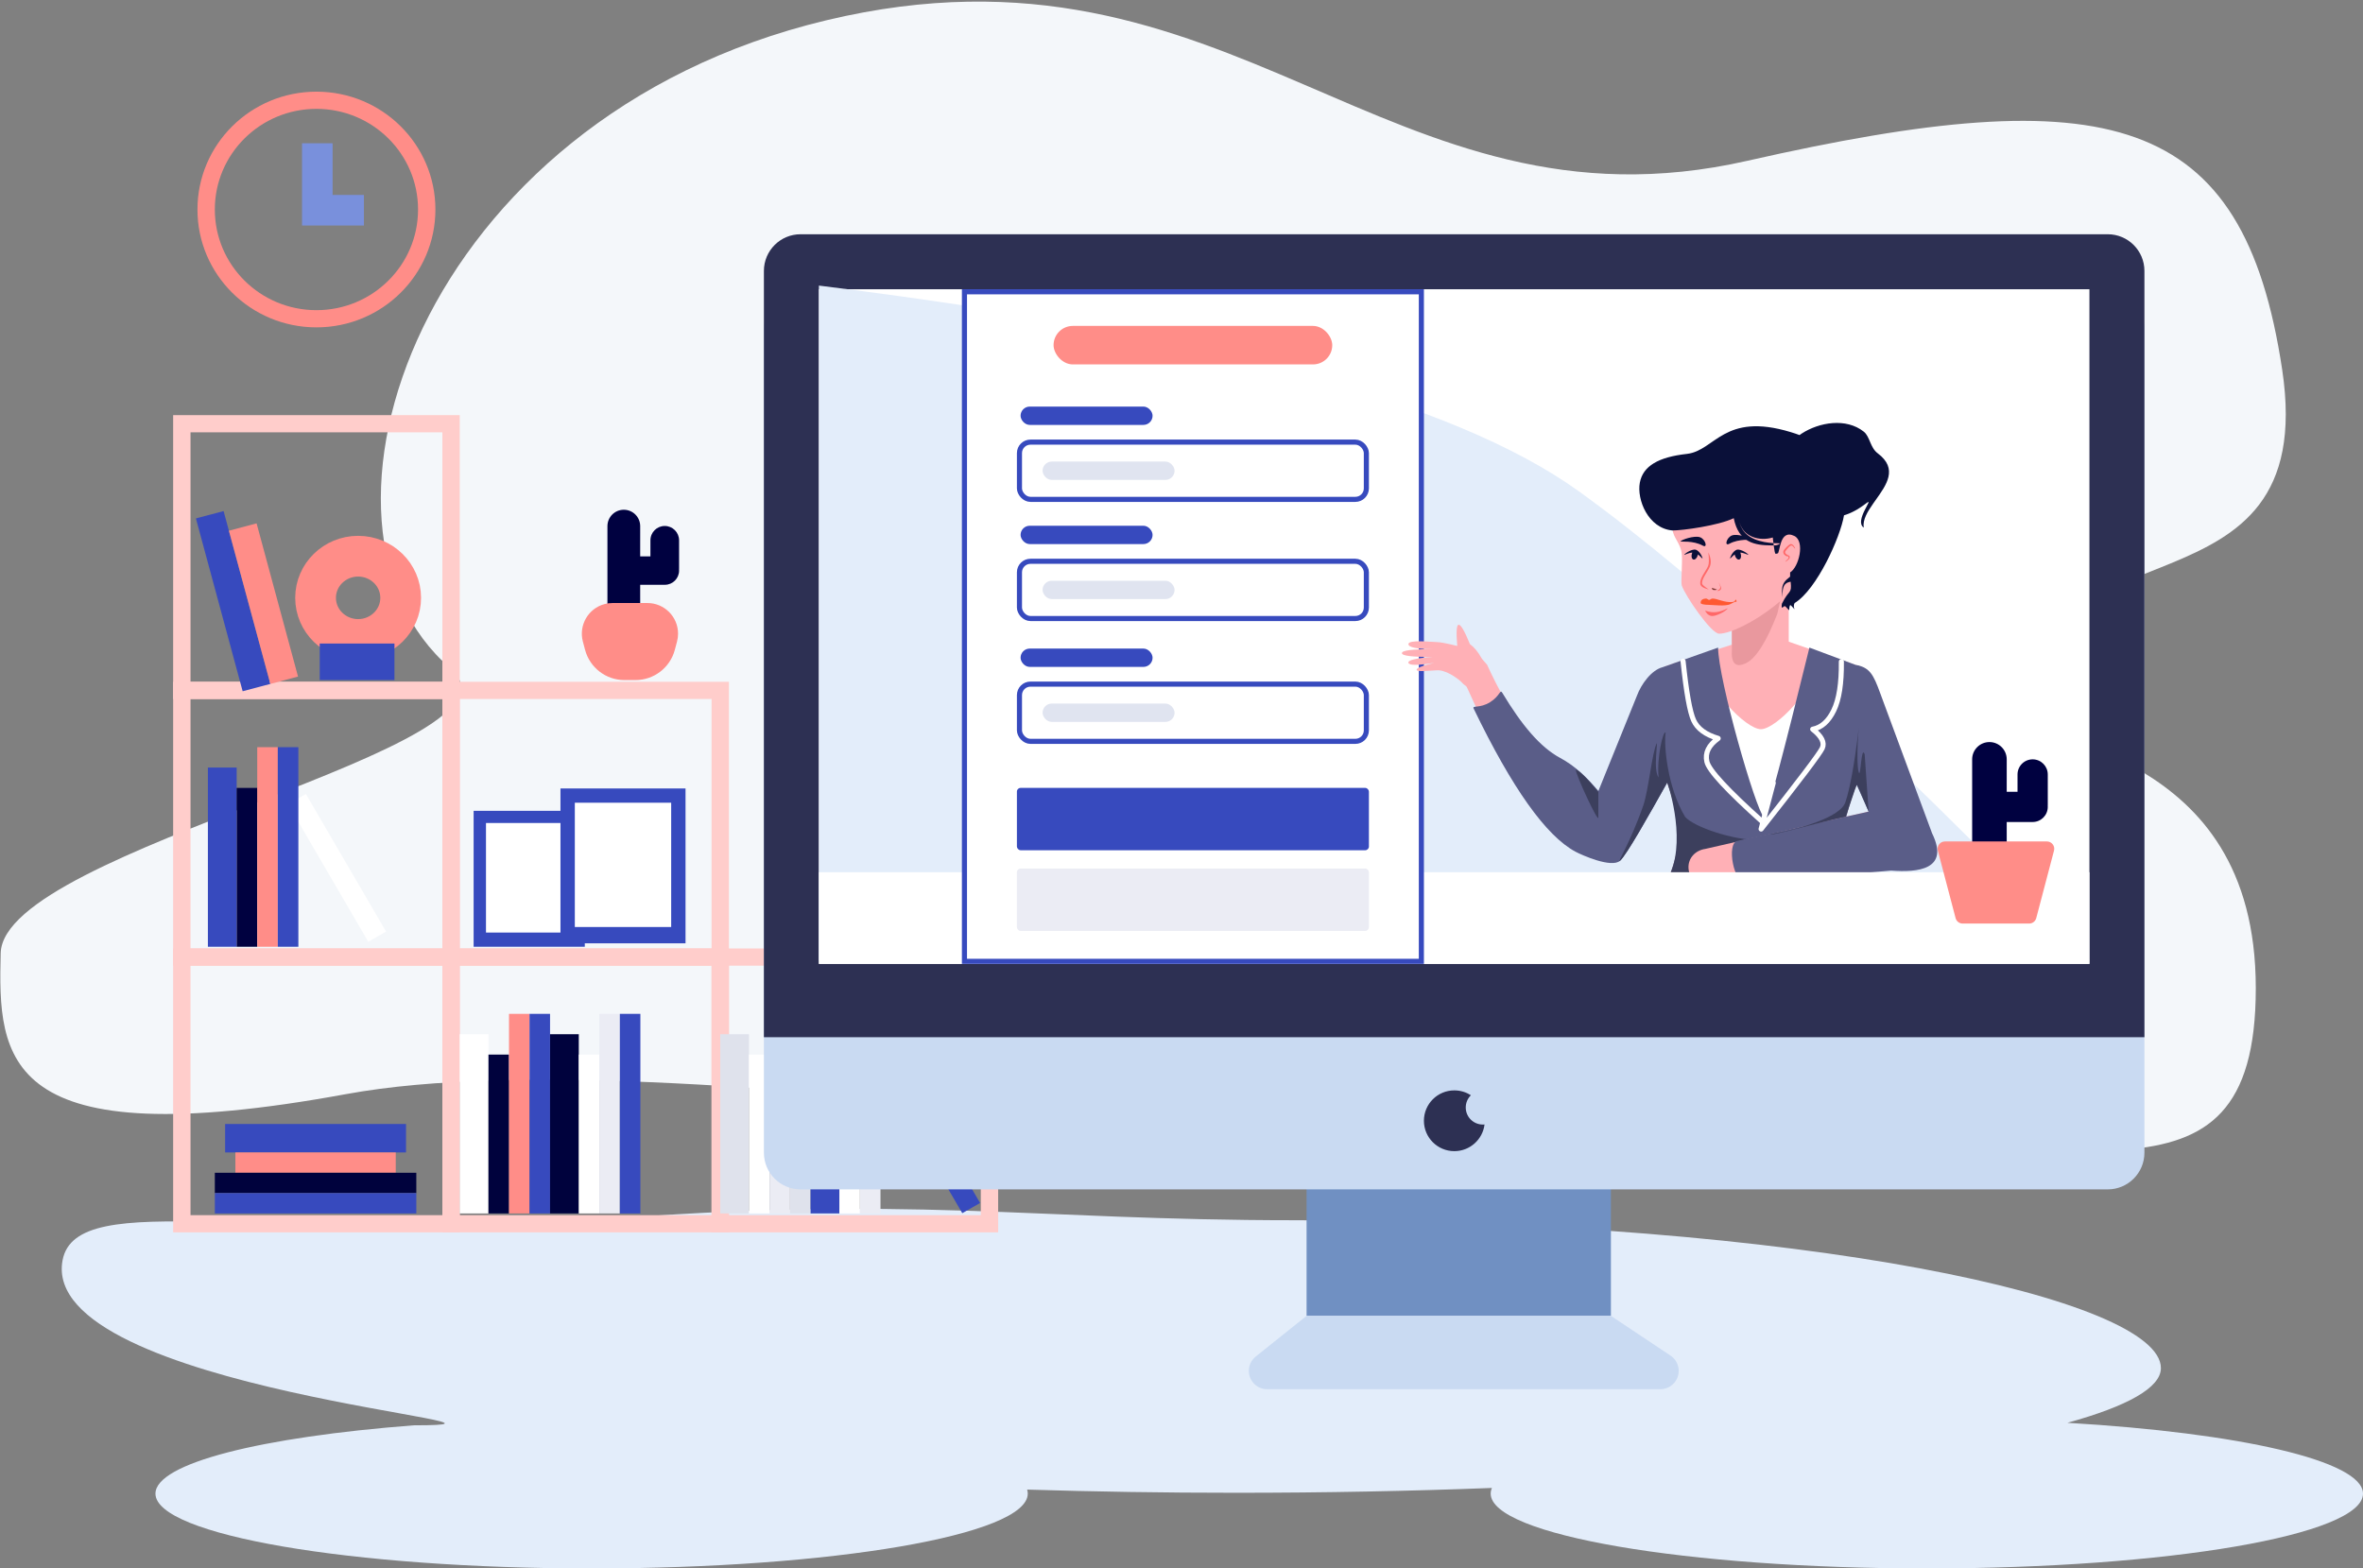 <?xml version="1.0" encoding="UTF-8"?>
<svg width="232px" height="154px" viewBox="0 0 232 154" version="1.1" xmlns="http://www.w3.org/2000/svg" xmlns:xlink="http://www.w3.org/1999/xlink">
    <rect x="0" y="0" width="232" height="154" fill="#808080" stroke="none"/>
    <title>img/申请权限</title>
    <g id="空页面" stroke="none" stroke-width="1" fill="none" fill-rule="evenodd">
        <g id="无项目权限" transform="translate(-325, -376)" fill-rule="nonzero">
            <g id="img/申请权限" transform="translate(325, 376)">
                <g id="Background">
                    <path d="M6.142,123.747 C7.502,116.448 26.675,122.331 58.085,119.81 C89.495,117.289 100.845,119.81 127.173,119.81 C177.405,119.81 212.158,127.567 212.158,134.328 C212.158,136.255 208.856,138.077 202.974,139.699 C219.855,140.684 232,143.426 232,146.655 C232,150.711 212.828,154 189.178,154 C165.529,154 146.357,150.711 146.357,146.655 C146.357,146.466 146.398,146.28 146.479,146.095 C138.496,146.404 130.063,146.57 121.342,146.57 C114.293,146.57 107.432,146.462 100.845,146.257 C100.886,146.389 100.906,146.521 100.906,146.655 C100.906,150.711 81.735,154 58.085,154 C34.435,154 15.263,150.711 15.263,146.655 C15.263,143.664 25.68,141.091 40.629,139.945 C56.694,139.945 3.748,136.598 6.142,123.747 Z" id="Background-base" fill="#E3EDFA"></path>
                    <path d="M175.353,0.841 C202.622,4.741 221.474,-6.572 221.474,17.458 C221.474,41.488 199.339,40.784 199.339,44.962 C199.339,63.968 227.879,52.775 224.067,78.176 C220.255,103.576 207.021,106.741 171.546,98.694 C136.071,90.647 121.175,122.081 81.105,112.486 C41.034,102.89 27.922,62.838 44.216,48.877 C53.277,41.113 0.326,31.24 0.068,20.897 C-0.19,10.554 0.068,0.841 33.969,7.056 C67.871,13.271 146.113,-3.341 175.353,0.841 Z" id="Background-base" fill="#F4F7FA" transform="translate(112.225, 57.242) scale(1, -1) translate(-112.225, -57.242) "></path>
                </g>
                <g id="Display" transform="translate(17, 9)">
                    <path d="M1.705,33.448 L1.705,57.943 L26.432,57.943 L26.432,33.448 L1.705,33.448 Z M28.137,31.759 L28.137,59.632 L0,59.632 L0,31.759 L28.137,31.759 Z" id="Shelves" fill="#FFCDCB"></path>
                    <path d="M1.705,59.632 L1.705,84.127 L26.432,84.127 L26.432,59.632 L1.705,59.632 Z M28.137,57.943 L28.137,85.816 L0,85.816 L0,57.943 L28.137,57.943 Z" id="Shelves" fill="#FFCDCB"></path>
                    <path d="M1.705,85.816 L1.705,110.311 L26.432,110.311 L26.432,85.816 L1.705,85.816 Z M28.137,84.127 L28.137,112 L0,112 L0,84.127 L28.137,84.127 Z" id="Shelves" fill="#FFCDCB"></path>
                    <path d="M28.137,84.127 L52.863,84.127 L52.863,59.632 L28.137,59.632 L28.137,84.127 Z M54.568,57.943 L54.568,85.816 L26.432,85.816 L26.432,57.943 L54.568,57.943 Z" id="Shelves" fill="#FFCDCB"></path>
                    <path d="M28.137,110.311 L52.863,110.311 L52.863,85.816 L28.137,85.816 L28.137,110.311 Z M54.568,84.127 L54.568,112 L26.432,112 L26.432,84.127 L54.568,84.127 Z" id="Shelves" fill="#FFCDCB"></path>
                    <path d="M54.568,110.311 L79.295,110.311 L79.295,85.816 L54.568,85.816 L54.568,110.311 Z M81,84.127 L81,112 L52.863,112 L52.863,84.127 L81,84.127 Z" id="Shelves" fill="#FFCDCB"></path>
                    <g id="Book" transform="translate(2.217, 40.374)">
                        <polygon fill="#374ABE" transform="translate(3.672, 9.652) rotate(-15) translate(-3.672, -9.652) " points="2.245 0.859 5.057 0.865 5.098 18.445 2.286 18.438"></polygon>
                        <polygon fill="#FF8D88" transform="translate(6.65, 9.895) rotate(-15) translate(-6.65, -9.895) " points="5.226 2.1 8.038 2.107 8.075 17.689 5.263 17.682"></polygon>
                        <rect fill="#374ABE" x="1.194" y="25.988" width="2.826" height="17.596"></rect>
                        <polygon fill="#000140" points="4.02 27.987 6.039 27.987 6.039 43.584 4.02 43.584"></polygon>
                        <polygon fill="#FFFFFF" transform="translate(13.878, 35.84) rotate(-30) translate(-13.878, -35.84) " points="12.839 28.02 14.853 28.028 14.917 43.661 12.903 43.653"></polygon>
                        <rect fill="#FF8D88" x="6.039" y="23.988" width="2.019" height="19.596"></rect>
                        <rect fill="#374ABE" x="8.058" y="23.988" width="2.019" height="19.596"></rect>
                        <polygon fill="#FFFFFF" points="25.92 52.172 28.741 52.172 28.741 69.768 25.92 69.768"></polygon>
                        <polygon fill="#00023D" points="28.741 54.171 30.757 54.171 30.757 69.768 28.741 69.768"></polygon>
                        <polygon fill="#FF8D88" points="30.757 50.172 32.772 50.172 32.772 69.768 30.757 69.768"></polygon>
                        <polygon fill="#374ABE" points="32.772 50.172 34.787 50.172 34.787 69.768 32.772 69.768"></polygon>
                        <polygon fill="#DFE2EC" points="51.499 52.172 54.32 52.172 54.32 69.768 51.499 69.768"></polygon>
                        <polygon fill="#FFFFFF" points="54.32 54.171 56.336 54.171 56.336 69.768 54.32 69.768"></polygon>
                        <polygon fill="#EBECF4" points="56.336 50.172 58.351 50.172 58.351 69.768 56.336 69.768"></polygon>
                        <polygon fill="#DFE2EC" points="58.351 50.172 60.366 50.172 60.366 69.768 58.351 69.768"></polygon>
                        <polygon fill="#00023D" points="34.787 52.172 37.609 52.172 37.609 69.768 34.787 69.768"></polygon>
                        <polygon fill="#FFFFFF" points="37.609 54.171 39.624 54.171 39.624 69.768 37.609 69.768"></polygon>
                        <polygon fill="#EBECF4" points="39.624 50.172 41.639 50.172 41.639 69.768 39.624 69.768"></polygon>
                        <polygon fill="#374ABE" points="41.639 50.172 43.655 50.172 43.655 69.768 41.639 69.768"></polygon>
                        <polygon fill="#374ABE" points="60.366 52.172 63.193 52.172 63.193 69.768 60.366 69.768"></polygon>
                        <polygon fill="#FFFFFF" points="63.193 54.171 65.212 54.171 65.212 69.768 63.193 69.768"></polygon>
                        <polygon fill="#EBECF4" points="65.212 50.172 67.23 50.172 67.23 69.768 65.212 69.768"></polygon>
                        <polygon fill="#374ABE" transform="translate(71.189, 60.757) rotate(-30) translate(-71.189, -60.757) " points="70.142 50.932 72.156 50.94 72.236 70.582 70.222 70.574"></polygon>
                        <polygon fill="#374ABE" transform="translate(11.766, 62.381) rotate(-270) translate(-11.766, -62.381) " points="10.369 53.5 13.164 53.5 13.164 71.262 10.369 71.262"></polygon>
                        <polygon fill="#FF8D88" transform="translate(11.766, 64.777) rotate(-270) translate(-11.766, -64.777) " points="10.768 56.905 12.765 56.905 12.765 72.649 10.768 72.649"></polygon>
                        <polygon fill="#00023D" transform="translate(11.766, 66.773) rotate(-270) translate(-11.766, -66.773) " points="10.768 56.883 12.765 56.883 12.765 76.664 10.768 76.664"></polygon>
                        <rect fill="#374ABE" transform="translate(11.766, 68.77) rotate(-270) translate(-11.766, -68.77) " x="10.768" y="58.879" width="1.996" height="19.781"></rect>
                    </g>
                    <g transform="translate(13.983, 45.611)">
                        <ellipse id="Oval-5" stroke="#FF8D88" stroke-width="4" cx="4.178" cy="4.088" rx="4.178" ry="4.088"></ellipse>
                        <polygon id="Rectangle-15" fill="#374ABE" points="0.408 8.574 7.744 8.574 7.744 12.163 0.408 12.163"></polygon>
                    </g>
                    <g id="Cactus" transform="translate(39.392, 41.05)">
                        <path d="M4.854,0 C5.742,-1.63118217e-16 6.462,0.72 6.462,1.608 L6.461,4.579 L7.466,4.579 L7.467,3 C7.467,2.223 8.096,1.593 8.873,1.593 C9.65,1.593 10.28,2.223 10.28,3 L10.28,5.761 L10.276,5.867 C10.279,5.902 10.28,5.937 10.28,5.973 C10.28,6.743 9.656,7.367 8.887,7.367 L6.461,7.366 L6.462,9.94 C6.462,10.828 5.742,11.548 4.854,11.548 C3.966,11.548 3.246,10.828 3.246,9.94 L3.246,1.608 C3.246,0.72 3.966,1.63118217e-16 4.854,0 Z" id="Cactus-base" fill="#000140"></path>
                        <path d="M3.743,9.158 L7.17,9.158 C8.833,9.158 10.18,10.506 10.18,12.168 C10.18,12.429 10.146,12.689 10.079,12.941 L9.864,13.751 C9.399,15.504 7.812,16.724 5.998,16.724 L4.915,16.724 C3.102,16.724 1.515,15.504 1.049,13.751 L0.834,12.941 C0.408,11.335 1.364,9.686 2.971,9.259 C3.223,9.192 3.483,9.158 3.743,9.158 Z" id="Cactus-base" fill="#FF8D88"></path>
                    </g>
                    <g id="Frame-picture" transform="translate(29.501, 70.612)">
                        <rect id="Picture-base" fill="#374ABE" x="0" y="0" width="10.914" height="13.345"></rect>
                        <polygon id="Picture-base" fill="#FFFFFF" points="1.213 1.195 9.701 1.195 9.701 11.951 1.213 11.951"></polygon>
                    </g>
                    <g id="Frame-picture" transform="translate(38.027, 68.416)">
                        <rect id="Picture-base" fill="#374ABE" x="0" y="0" width="12.278" height="15.204"></rect>
                        <polygon id="Picture-base" fill="#FFFFFF" points="1.409 1.4 10.869 1.4 10.869 13.603 1.409 13.603"></polygon>
                    </g>
                    <g id="Clock-" transform="translate(2.387, 0)">
                        <path d="M11.681,23.143 C5.23,23.143 0,17.962 0,11.572 C0,5.181 5.23,0 11.681,0 C18.132,0 23.362,5.181 23.362,11.572 C23.362,17.962 18.132,23.143 11.681,23.143 Z M11.681,21.454 C17.191,21.454 21.657,17.03 21.657,11.572 C21.657,6.114 17.191,1.689 11.681,1.689 C6.172,1.689 1.705,6.114 1.705,11.572 C1.705,17.03 6.172,21.454 11.681,21.454 Z" id="Clock-base" fill="#FF8D88"></path>
                        <polyline id="Clock-base" stroke="#7990DC" stroke-width="3" points="11.766 5.068 11.766 11.64 16.343 11.64"></polyline>
                    </g>
                </g>
                <g id="Imac" transform="translate(75, 23)">
                    <polygon id="Imac-base" fill="#7090C2" points="53.28 88.2 83.16 88.2 83.16 106.2 53.28 106.2"></polygon>
                    <path d="M53.28,106.2 L83.16,106.2 L89.013,110.102 C89.841,110.654 90.064,111.771 89.513,112.598 C89.179,113.099 88.617,113.4 88.015,113.4 L49.411,113.4 C48.417,113.4 47.611,112.594 47.611,111.6 C47.611,111.053 47.86,110.536 48.287,110.194 L53.28,106.2 L53.28,106.2 Z" id="Imac-base" fill="#C9DAF2"></path>
                    <path d="M3.6,5.76 L131.94,5.76 C133.928,5.76 135.54,7.372 135.54,9.36 L135.54,90.18 C135.54,92.168 133.928,93.78 131.94,93.78 L3.6,93.78 C1.612,93.78 2.41687144e-15,92.168 0,90.18 L0,9.36 C-2.4348735e-16,7.372 1.612,5.76 3.6,5.76 Z" id="Imac-base" fill="#C9DAF2"></path>
                    <path d="M67.787,84.06 C68.386,84.06 68.944,84.236 69.412,84.54 C69.1,84.844 68.907,85.269 68.907,85.738 C68.907,86.665 69.659,87.416 70.587,87.416 C70.642,87.416 70.697,87.413 70.752,87.408 C70.571,88.883 69.312,90.026 67.787,90.026 C66.137,90.026 64.8,88.691 64.8,87.043 C64.8,85.396 66.137,84.06 67.787,84.06 Z" id="Imac-base" fill="#2D3053"></path>
                    <path d="M3.6,0 L131.94,0 C133.928,-1.62583187e-14 135.54,1.612 135.54,3.6 L135.54,78.84 L135.54,78.84 L0,78.84 L0,3.6 C-2.4348735e-16,1.612 1.612,-4.96383949e-15 3.6,0 Z" id="Imac-base" fill="#2D3053"></path>
                    <g id="UI-background" transform="translate(5.4, 5.4)" fill="#FFFFFF">
                        <polygon id="Background" points="0 0 124.74 0 124.74 66.24 0 66.24"></polygon>
                    </g>
                    <path d="M5.4,5.04 C42.912,9.694 67.774,16.422 79.988,25.222 C92.202,34.023 108.92,49.376 130.14,71.28 L5.4,71.28 L5.4,5.04 Z" id="Background" fill="#E3EDFA"></path>
                    <g id="Seller" transform="translate(64.26, 18.36)">
                        <path d="M23.221,23.94 C24.812,23.94 26.101,25.23 26.101,26.821 C26.101,26.985 26.087,27.15 26.059,27.312 L23.607,41.473 C23.435,42.471 22.569,43.2 21.556,43.2 C20.588,43.2 19.803,42.416 19.803,41.448 L19.8,27.362 C19.8,25.473 21.331,23.941 23.22,23.94 C23.221,23.94 23.221,23.94 23.221,23.94 Z" id="Seller-base" fill="#FF9179" transform="translate(22.951, 33.57) rotate(20) translate(-22.951, -33.57) "></path>
                        <path d="M23.221,23.94 C24.812,23.94 26.101,25.23 26.101,26.821 C26.101,26.985 26.087,27.15 26.059,27.312 L23.607,41.473 C23.435,42.471 22.569,43.2 21.556,43.2 C20.588,43.2 19.803,42.416 19.803,41.448 L19.8,27.362 C19.8,25.473 21.331,23.941 23.22,23.94 C23.221,23.94 23.221,23.94 23.221,23.94 Z" id="Seller-base" fill="#FF9179" transform="translate(22.951, 33.57) rotate(20) translate(-22.951, -33.57) "></path>
                        <path d="M44.64,23.94 C46.23,23.94 47.52,25.23 47.52,26.821 C47.52,26.985 47.506,27.15 47.478,27.312 L45.026,41.473 C44.853,42.471 43.987,43.2 42.974,43.2 C42.006,43.2 41.221,42.416 41.221,41.448 L41.219,27.362 C41.218,25.473 42.75,23.941 44.639,23.94 C44.639,23.94 44.64,23.94 44.64,23.94 Z" id="Seller-base" fill="#FF9179" transform="translate(44.369, 33.57) scale(-1, 1) rotate(20) translate(-44.369, -33.57) "></path>
                        <path d="M24.247,24.046 L31.818,21.6 L36.229,21.6 L43.253,24.046 C43.845,29.828 43.845,33.479 43.253,34.998 C40.94,40.928 41.547,42.672 43.253,45.812 C40.84,48.575 37.105,46.493 33.765,46.631 C30.177,46.778 26.975,48.936 24.247,45.812 C25.413,42.382 26.437,40.847 24.247,34.998 C23.88,34.016 23.757,32.073 23.878,29.169 C23.918,28.193 24.042,26.486 24.247,24.046 Z" id="Seller-base" fill="#FFB0B6"></path>
                        <path d="M28.146,22.786 L28.146,23.196 C28.146,26.232 32.176,30.238 33.628,30.238 C35.08,30.238 39.11,26.232 39.11,23.196 L39.11,22.603 L43.253,24.046 C43.845,29.828 43.845,33.479 43.253,34.998 C40.94,40.928 41.547,42.672 43.253,45.812 C40.605,48.843 37.298,45.953 33.628,45.812 C30.361,45.686 26.728,48.653 24.247,45.812 C25.413,42.382 26.437,40.847 24.247,34.998 C23.88,34.016 23.757,32.073 23.878,29.169 C23.918,28.193 24.042,26.486 24.247,24.046 L28.146,22.786 Z" id="Seller-base" fill="#FFFFFF"></path>
                        <path d="M6.318,25.807 C9.8,26.383 14.955,30.311 21.782,37.591 C22.587,38.205 22.768,39.321 22.197,40.148 C21.626,40.974 21.419,40.723 20.535,40.224 C16.837,36.34 13.621,34.165 10.886,33.701 C6.785,33.005 1.649,29.822 2.029,26.621 C2.038,26.55 4.342,25.48 6.318,25.807 Z" id="Seller-base" fill="#FFB0B6" transform="translate(12.269, 33.215) rotate(-161) translate(-12.269, -33.215) "></path>
                        <path d="M19.8,43.151 C18.959,43.903 16.028,42.589 15.423,42.265 C12.531,40.717 9.197,36.03 5.42,28.204 C5.263,27.878 6.054,28.204 7.042,27.582 C8.031,26.959 8.005,26.281 8.23,26.655 C10.147,29.844 11.947,31.992 13.905,33.05 C15.402,33.859 16.48,34.916 17.67,36.304 L21.448,26.968 C21.866,25.823 22.877,24.428 23.978,24.149 C24.037,24.134 25.852,23.492 29.424,22.224 C29.424,25.259 33.085,38.105 33.945,38.933 C34.344,38.25 35.825,32.68 38.389,22.224 L43.253,24.046 C43.845,29.828 43.845,33.479 43.253,34.998 C40.94,40.928 41.547,42.672 43.253,45.812 C40.605,48.843 37.298,45.953 33.628,45.812 C30.361,45.686 26.728,48.653 24.247,45.812 C25.38,42.478 26.38,40.934 24.424,35.481 C22.626,38.684 20.447,42.573 19.8,43.151 Z" id="Seller-base" fill="#5A5D88"></path>
                        <path d="M19.8,43.151 C19.413,43.497 20.788,41.444 22.075,37.737 C22.591,36.251 22.932,32.584 23.387,31.641 C23.544,31.314 23.02,34.256 23.582,34.976 C23.387,33.075 24.02,30.334 24.27,30.575 C24.094,31.81 24.424,35.906 26.187,38.85 C27.124,39.882 30.935,41.121 33.326,41.121 C34.461,41.121 32.269,42.233 31.98,43.771 C31.964,43.858 23.259,48.008 24.772,44.324 C26.284,40.639 24.394,35.308 24.424,35.481 C22.626,38.684 20.447,42.573 19.8,43.151 Z" id="Seller-base" fill="#3C3F5D"></path>
                        <path d="M34.375,34.329 C34.437,34.371 34.497,34.415 34.555,34.461 L48.549,47.454 C49.328,48.067 49.572,49.104 49.019,49.93 C48.466,50.755 47.373,51.009 46.516,50.511 L31.781,40.163 C29.432,39.027 26.933,37.355 30.221,35.142 C30.288,35.097 32.911,33.335 34.375,34.329 Z" id="Seller-base" fill="#FFB0B6" transform="translate(38.98, 42.396) scale(-1, 1) rotate(-30) translate(-38.98, -42.396) "></path>
                        <path d="M50.433,40.461 C52.188,44.034 49.031,44.313 46.414,44.118 L32.212,45.358 C30.936,45.469 30.239,41.448 31.297,41.214 L44.205,38.326 C42.785,35.087 41.62,32.674 40.708,31.087 C40.414,30.576 41.185,28.194 43.019,23.94 C44.314,24.197 44.68,24.891 45.331,26.679 C48.731,35.864 50.431,40.458 50.433,40.461 Z" id="Seller-base" fill="#5A5D88"></path>
                        <path d="M44.205,38.326 C43.649,37.016 43.272,36.147 43.075,35.717 C42.988,35.527 41.981,39.002 41.913,38.856 C41.84,38.701 34.618,40.774 34.582,40.551 C37.599,40.011 41.418,38.856 41.913,37.426 C42.364,36.12 42.805,33.693 43.234,30.144 C43.059,31.957 43.059,33.987 43.234,34.482 C43.441,35.068 43.461,31.731 43.814,32.701 L44.205,38.326 Z" id="Seller-base" fill="#3C3F5D"></path>
                        <path d="M30.78,15.66 L36.36,15.66 L36.36,24.15 C35.662,25.21 34.732,25.74 33.57,25.74 C32.408,25.74 31.478,25.21 30.78,24.15 L30.78,15.66 Z" id="Seller-base" fill="#FFB0B6"></path>
                        <path d="M30.78,13.86 L36.36,13.86 L35.239,18.901 C34.156,21.697 33.115,23.322 32.118,23.776 C31.121,24.23 30.675,23.755 30.78,22.35 L30.78,13.86 Z" id="Seller-base" fill="#E9989E"></path>
                        <g id="Path-9-Copy" transform="translate(24.84, 2.34)">
                            <path d="M4.687,18.52 C6.846,18.52 13.93,14.057 13.93,10.098 C13.93,6.138 10.456,0.022 6.487,0.022 C2.518,0.022 0.125,4.325 0.125,8.284 C0.125,9.038 0.928,9.654 1.019,10.694 C1.099,11.626 0.909,13.473 1.019,13.795 C1.361,14.805 3.899,18.52 4.687,18.52 Z" id="Seller-base" fill="#FFB0B6"></path>
                            <path d="M2.88,15.527 C2.873,15.505 2.804,15.095 3.391,15.068 C3.509,15.062 3.615,15.205 3.7,15.205 C3.792,15.205 3.909,15.071 4.036,15.068 C4.464,15.056 5.216,15.488 5.983,15.409 C6.288,15.378 6.24,15.175 6.329,15.175 C6.363,15.175 6.441,15.418 6.363,15.394 C6.26,15.363 6.278,15.359 5.779,15.617 C5.312,15.858 4.047,15.689 3.7,15.689 C3.165,15.689 2.903,15.598 2.88,15.527 Z" id="Seller-base" fill="#FF5932"></path>
                            <path d="M3.31,16.258 C4.19,16.549 4.715,16.413 5.54,16.02 C5.334,16.336 4.387,16.812 3.971,16.783 C3.556,16.753 3.333,16.33 3.31,16.258 Z" id="Seller-base" fill="#FF6868"></path>
                            <path d="M5.772,11.127 C5.7,11.16 5.959,10.505 6.331,10.312 C6.348,10.301 6.366,10.292 6.386,10.286 C6.39,10.285 6.395,10.284 6.4,10.283 C6.407,10.28 6.414,10.278 6.422,10.276 C6.841,10.156 7.638,10.761 7.546,10.774 C7.489,10.782 7.122,10.573 6.761,10.557 C6.779,10.595 6.794,10.636 6.807,10.679 C6.882,10.941 6.815,11.19 6.658,11.235 C6.501,11.281 6.312,11.105 6.237,10.842 C6.227,10.807 6.219,10.771 6.214,10.736 C6.003,10.891 5.843,11.095 5.772,11.127 Z" id="Seller-base" fill="#0A1039"></path>
                            <path d="M1.714,10.736 C1.503,10.891 1.343,11.095 1.272,11.127 C1.2,11.16 1.459,10.505 1.831,10.312 C1.848,10.301 1.866,10.292 1.886,10.286 C1.89,10.285 1.895,10.284 1.9,10.283 C1.907,10.28 1.914,10.278 1.922,10.276 C2.341,10.156 3.138,10.761 3.046,10.774 C2.989,10.782 2.622,10.573 2.261,10.557 C2.279,10.595 2.294,10.636 2.307,10.679 C2.382,10.941 2.315,11.19 2.158,11.235 C2.001,11.281 1.812,11.105 1.737,10.842 C1.727,10.807 1.719,10.771 1.714,10.736 L1.714,10.736 Z" id="Seller-base" fill="#0A1039" transform="translate(2.157, 10.751) scale(-1, 1) translate(-2.157, -10.751) "></path>
                            <path d="M7.3,8.867 C7.855,9.058 8.087,9.971 7.582,9.693 C6.616,9.161 5.379,9.344 5.4,9.279 C5.451,9.123 6.745,8.676 7.3,8.867 Z" id="Seller-base" fill="#0A1039" transform="translate(6.631, 9.283) scale(-1, 1) translate(-6.631, -9.283) "></path>
                            <path d="M2.8,9.047 C3.355,9.238 3.587,10.151 3.082,9.873 C2.116,9.341 0.879,9.524 0.9,9.459 C0.951,9.303 2.245,8.856 2.8,9.047 Z" id="Seller-base" fill="#0A1039"></path>
                            <path d="M3.626,10.541 C3.877,11.08 3.93,11.541 3.778,11.921 C3.71,12.091 3.647,12.201 3.418,12.571 C3.332,12.709 3.281,12.795 3.231,12.884 C3.067,13.181 2.992,13.407 3.009,13.604 C3.017,13.699 3.238,13.892 3.672,14.184 C3.138,14.047 2.851,13.868 2.83,13.62 C2.809,13.378 2.893,13.123 3.074,12.797 C3.125,12.704 3.178,12.617 3.265,12.476 C3.487,12.117 3.548,12.011 3.611,11.854 C3.698,11.636 3.703,11.198 3.626,10.541 Z" id="Seller-base" fill="#FF6868"></path>
                            <path d="M4.088,14.217 C4.217,14.259 4.489,14.217 4.489,14.2 C4.489,14.184 3.99,14.002 3.962,14.047 C3.945,14.076 4.035,14.2 4.088,14.217 Z" id="Seller-base" fill="#7D3532"></path>
                            <path d="M4.501,14.31 C4.525,14.26 4.696,14.237 4.78,14.058 C4.864,13.879 4.604,13.462 4.65,13.503 C4.696,13.543 4.885,13.966 4.88,14.06 C4.867,14.31 4.477,14.361 4.501,14.31 Z" id="Seller-base" fill="#FF6868"></path>
                        </g>
                        <path d="M36.032,13.785 C36.012,13.764 36.217,13.604 36.308,13.487 C36.371,13.404 36.353,13.256 36.277,13.267 C36.08,13.296 35.622,12.973 35.916,12.61 C36.088,12.397 36.296,12.18 36.482,12.084 C36.757,11.941 37.028,12.493 36.98,12.503 C36.931,12.512 36.728,12.122 36.556,12.211 C36.399,12.292 36.216,12.523 36.06,12.718 C35.864,12.963 36.202,13.121 36.339,13.173 C36.459,13.219 36.492,13.327 36.437,13.449 C36.396,13.54 36.067,13.821 36.032,13.785 Z" id="Seller-base" fill="#FF6868"></path>
                        <path d="M37.629,1.21 C39.361,0.088 41.997,-0.348 43.722,1.02 C44.344,1.513 44.333,2.579 45.1,3.153 C47.121,4.667 45.954,6.249 44.87,7.769 L44.675,8.045 C44.096,8.87 43.601,9.675 43.722,10.439 C42.746,9.796 44.827,7.395 43.992,8.036 C43.123,8.702 42.409,9.055 41.786,9.234 C41.429,11.391 39.118,16.511 36.955,17.839 C36.882,17.884 36.803,18.185 36.911,18.403 C37.02,18.621 36.586,18.03 36.511,18.057 C36.437,18.084 36.405,18.403 36.405,18.523 C36.405,18.643 36.078,18.158 35.974,18.158 C35.924,18.113 35.739,18.341 35.691,18.299 C35.644,18.258 35.666,17.959 35.691,17.908 C36.405,16.461 36.677,17.001 36.547,15.76 C36.504,15.76 36.061,15.816 35.892,16.169 C35.709,16.553 35.73,17.172 35.736,17.285 L35.736,17.294 L35.734,17.272 C35.717,17.13 35.639,16.502 35.78,16.1 C35.951,15.608 36.39,15.375 36.493,15.258 L36.494,15.175 L36.494,15.175 L36.494,14.903 C36.494,14.879 36.494,14.859 36.493,14.845 C37.37,14.309 37.971,11.785 36.911,11.264 C35.421,10.531 35.514,12.98 35.263,12.98 C35.068,12.98 35.029,13.283 34.891,12.249 L34.883,12.191 L34.602,12.19 C33.059,12.171 31.441,11.943 30.959,9.517 C29.464,10.245 25.947,10.724 24.946,10.724 C22.548,10.515 21.428,7.683 21.739,6.031 C22.05,4.379 23.588,3.515 26.36,3.206 C29.133,2.897 29.967,-0.924 36.537,1.062 C36.85,1.157 37.146,1.256 37.425,1.359 L37.47,1.322 L37.47,1.322 Z M34.856,11.965 L34.874,12.112 L34.874,12.112 L34.883,12.191 L34.899,12.191 C35.335,12.191 35.454,12.038 35.497,11.996 L35.509,11.987 C35.52,11.981 35.49,11.98 35.426,11.98 L35.307,11.979 C35.213,11.979 35.089,11.977 34.944,11.971 L34.856,11.965 Z M31.547,9.974 L31.566,10.058 C32.007,11.604 33.825,11.905 34.832,11.965 L34.856,11.965 C34.836,11.803 34.814,11.621 34.791,11.413 C33.461,11.817 31.907,11.328 31.547,9.974 Z" id="Seller-base" fill="#0A1039"></path>
                        <path d="M25.985,23.563 C26.305,26.617 26.651,28.552 27.022,29.367 C27.393,30.183 28.195,30.774 29.43,31.14 C28.495,31.809 28.126,32.571 28.322,33.426 C28.518,34.28 30.337,36.248 33.779,39.33" id="Seller-base" stroke="#FFFFFF" stroke-width="0.5" stroke-linecap="round" stroke-linejoin="round"></path>
                        <path d="M34.836,35.518 L33.646,40.039 C37.388,35.299 39.389,32.655 39.648,32.107 C39.907,31.559 39.595,30.937 38.71,30.24 C39.572,30.078 40.262,29.462 40.781,28.393 C41.3,27.324 41.548,25.728 41.525,23.605" id="Seller-base" stroke="#FFFFFF" stroke-width="0.5" stroke-linecap="round" stroke-linejoin="round"></path>
                        <path d="M17.665,36.389 C17.665,37.699 17.665,38.542 17.665,38.916 C17.665,39.477 15.443,34.706 15.443,34.191 C15.81,34.31 16.551,35.043 17.665,36.389 Z" id="Seller-base" fill="#3C3F5D"></path>
                    </g>
                    <rect id="Table" fill="#FFFFFF" x="5.4" y="62.64" width="124.74" height="9"></rect>
                    <g id="Form-payment-" transform="translate(19.44, 5.4)">
                        <rect id="Mask" stroke="#374ABE" stroke-width="0.5" fill="#FFFFFF" x="0.25" y="0.25" width="44.86" height="65.74"></rect>
                        <rect id="Form-payment-base" fill="#FF8D88" x="9" y="3.6" width="27.36" height="3.78" rx="1.89"></rect>
                        <rect id="Form-payment-base" fill="#374ABE" x="5.76" y="11.52" width="12.96" height="1.8" rx="0.9"></rect>
                        <rect id="Form-payment-base" fill="#E0E4F0" x="7.92" y="16.92" width="12.96" height="1.8" rx="0.9"></rect>
                        <rect id="Form-payment-base" stroke="#374ABE" stroke-width="0.5" x="5.65" y="15.01" width="34.06" height="5.62" rx="1.08"></rect>
                        <rect id="Form-payment-base" fill="#374ABE" x="5.76" y="23.22" width="12.96" height="1.8" rx="0.9"></rect>
                        <rect id="Form-payment-base" fill="#E0E4F0" x="7.92" y="28.62" width="12.96" height="1.8" rx="0.9"></rect>
                        <rect id="Form-payment-base" stroke="#374ABE" stroke-width="0.5" x="5.65" y="26.71" width="34.06" height="5.62" rx="1.08"></rect>
                        <rect id="Form-payment-base" fill="#374ABE" x="5.76" y="35.28" width="12.96" height="1.8" rx="0.9"></rect>
                        <rect id="Form-payment-base" fill="#E0E4F0" x="7.92" y="40.68" width="12.96" height="1.8" rx="0.9"></rect>
                        <rect id="Form-payment-base" stroke="#374ABE" stroke-width="0.5" x="5.65" y="38.77" width="34.06" height="5.62" rx="1.08"></rect>
                        <rect id="Form-payment-base" fill="#374ABE" x="5.4" y="48.96" width="34.56" height="6.12" rx="0.36"></rect>
                        <rect id="Form-payment-base" fill="#EBECF4" x="5.4" y="56.88" width="34.56" height="6.12" rx="0.36"></rect>
                    </g>
                    <g id="Cactus" transform="translate(115.2, 49.86)">
                        <path d="M5.124,0 C6.061,-1.72180341e-16 6.821,0.76 6.821,1.697 L6.82,4.879 L7.881,4.879 L7.881,3.182 C7.881,2.362 8.546,1.697 9.366,1.697 C10.187,1.697 10.851,2.362 10.851,3.182 L10.851,6.152 L10.848,6.258 C10.85,6.293 10.851,6.329 10.851,6.364 C10.851,7.184 10.187,7.849 9.366,7.849 L6.82,7.849 L6.821,10.607 C6.821,11.544 6.061,12.304 5.124,12.304 C4.186,12.304 3.426,11.544 3.426,10.607 L3.426,1.697 C3.426,0.76 4.186,1.72180341e-16 5.124,0 Z" id="Cactus-base" fill="#000140"></path>
                        <path d="M0.754,9.759 L10.766,9.759 C11.164,9.759 11.486,10.081 11.486,10.479 C11.486,10.54 11.478,10.602 11.462,10.662 L9.72,17.283 C9.637,17.6 9.351,17.82 9.024,17.82 L2.496,17.82 C2.169,17.82 1.883,17.6 1.8,17.283 L0.058,10.662 C-0.044,10.277 0.186,9.883 0.571,9.782 C0.631,9.767 0.692,9.759 0.754,9.759 Z" id="Cactus-base" fill="#FF8D88"></path>
                    </g>
                    <path d="M69.316,40.241 C69.741,40.555 70.115,41.004 70.438,41.589 C70.762,42.174 70.982,42.802 71.1,43.471 L69.316,44.64 C68.914,44.371 68.653,44.164 68.535,44.02 C68.401,43.858 67.314,42.925 66.306,42.816 C65.974,42.78 64.274,42.998 64.11,42.816 C63.952,42.641 64.519,42.397 65.81,42.082 C64.199,42.343 63.356,42.343 63.28,42.082 C63.203,41.822 63.996,41.627 65.657,41.497 C63.646,41.516 62.64,41.392 62.64,41.127 C62.64,40.861 63.646,40.734 65.657,40.744 C64.072,40.723 63.28,40.555 63.28,40.241 C63.28,39.769 65.611,40.045 66.073,40.045 C66.381,40.045 67.048,40.171 68.074,40.423 C67.955,39.034 68.003,38.34 68.219,38.34 C68.434,38.34 68.8,38.974 69.316,40.241 Z" id="Hand" fill="#FFB0B6"></path>
                </g>
            </g>
        </g>
    </g>
</svg>